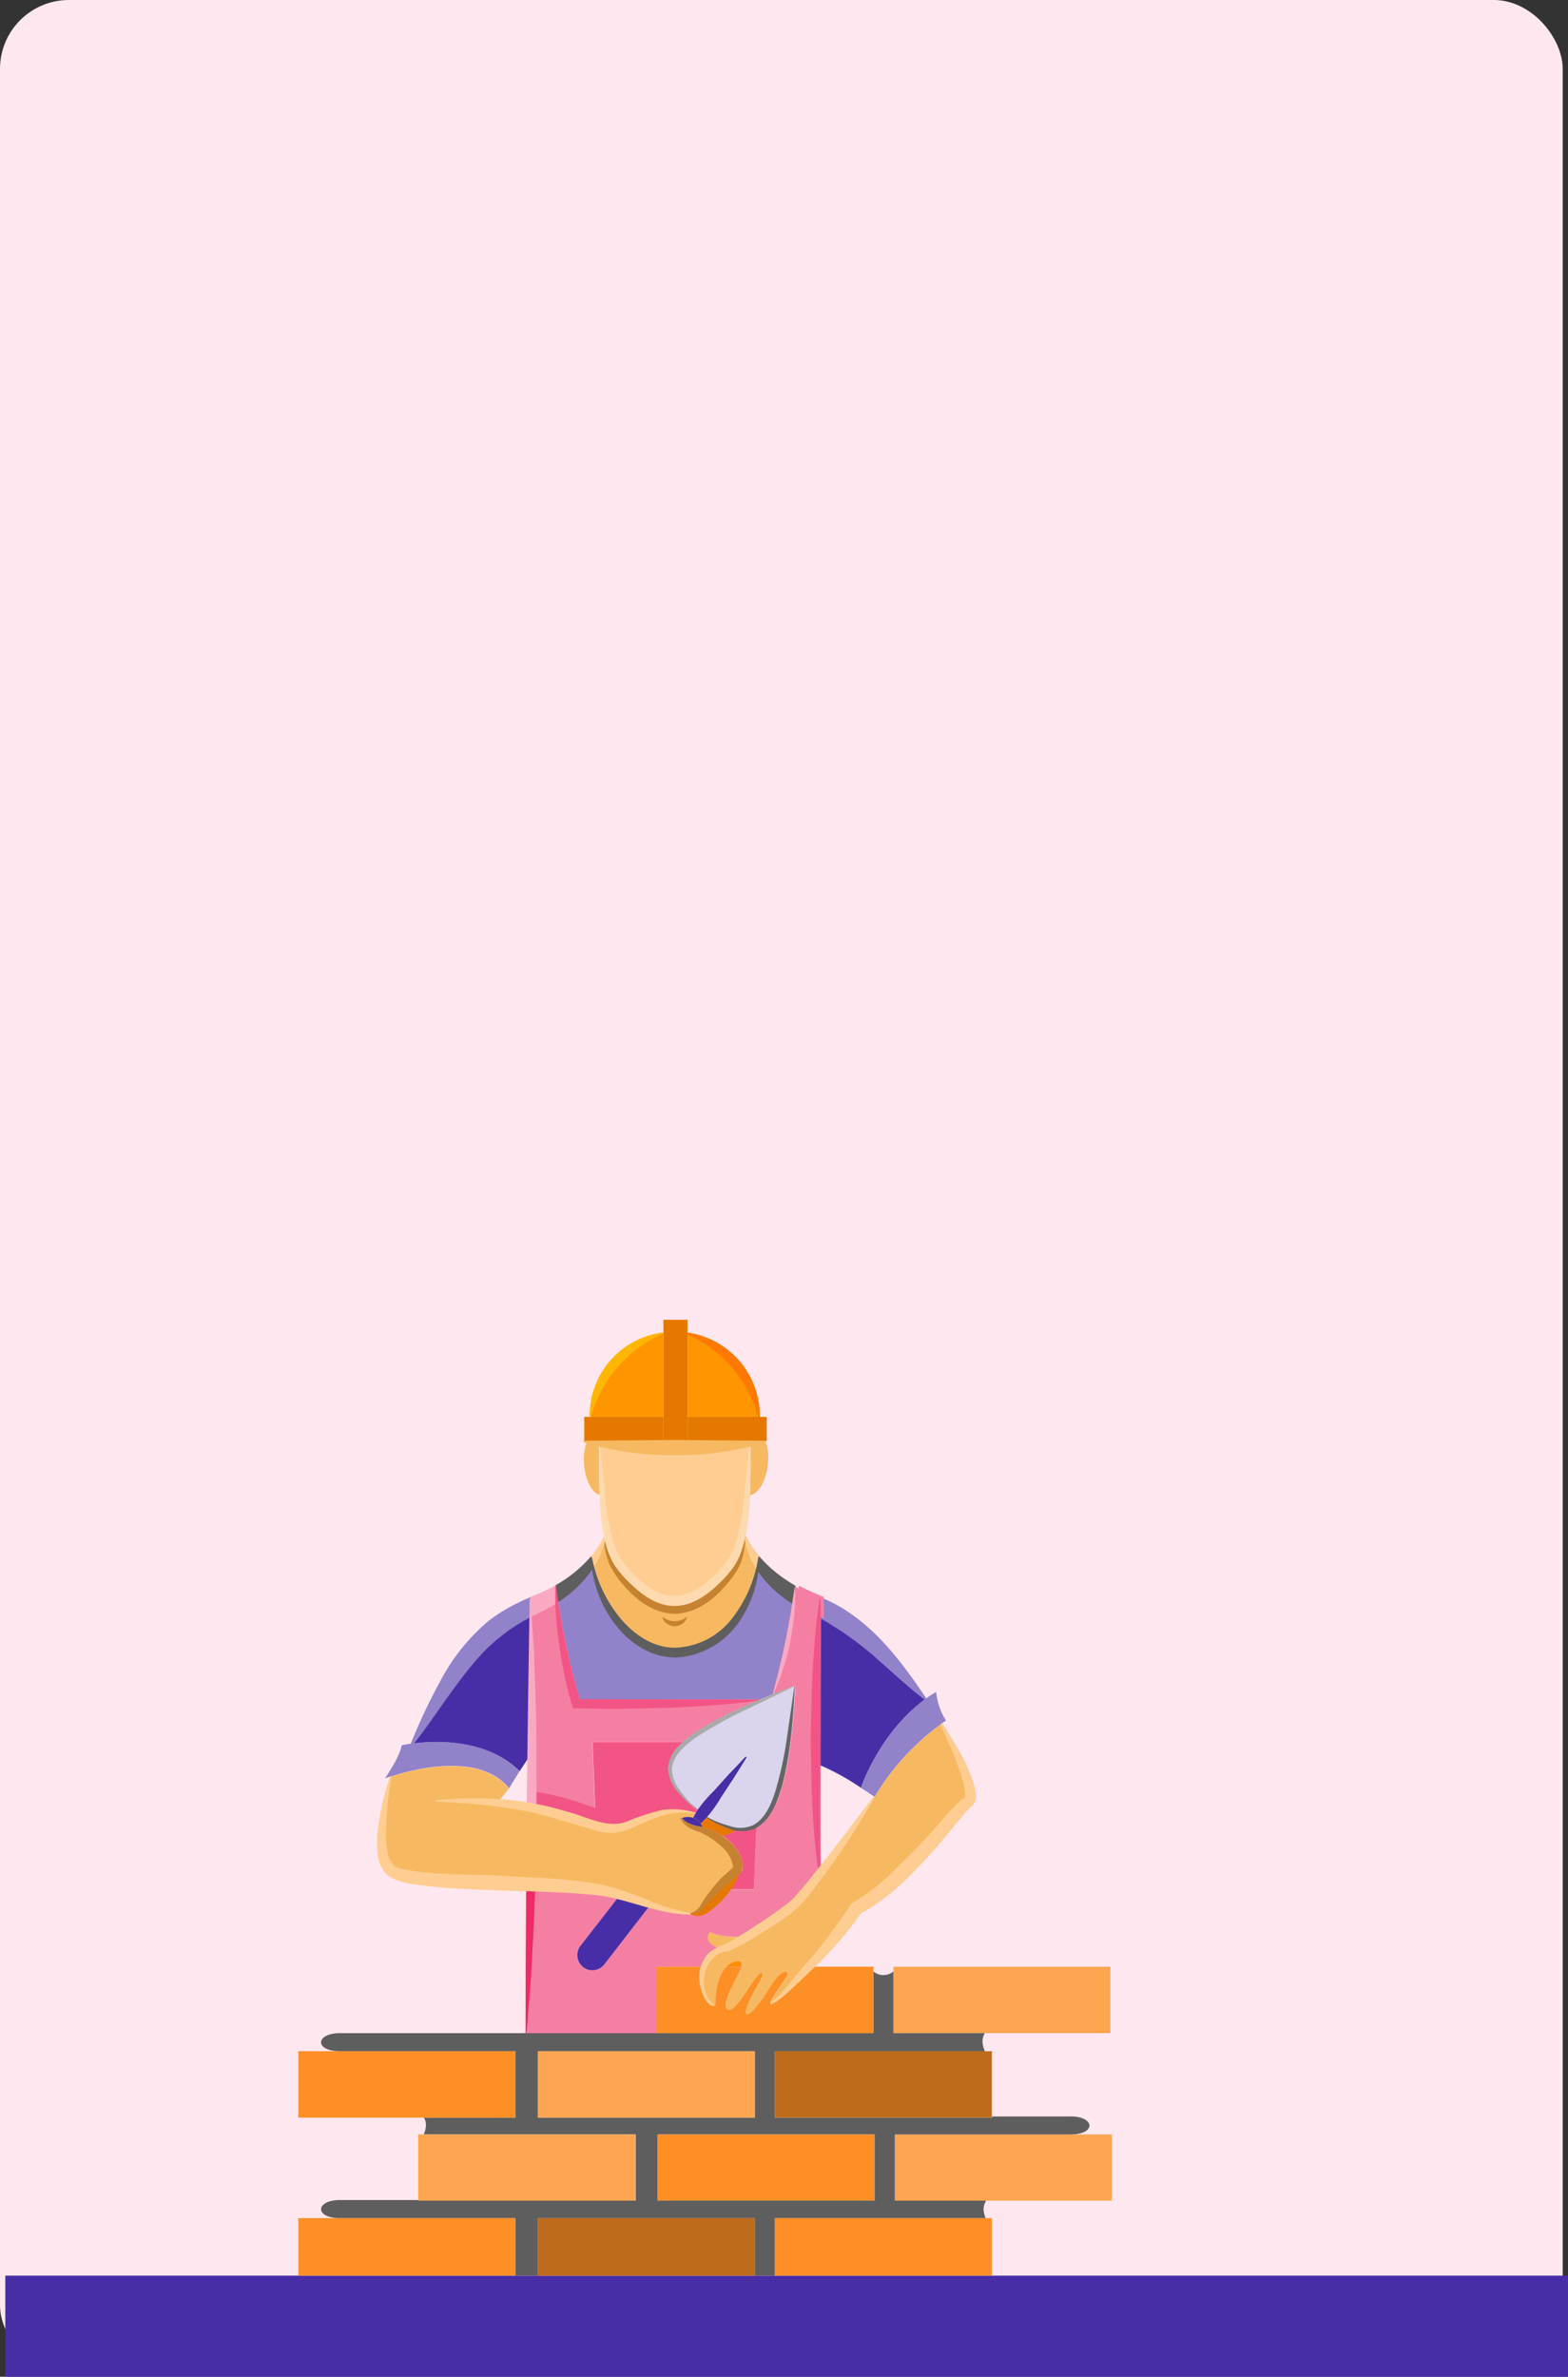 <svg xmlns="http://www.w3.org/2000/svg" xmlns:xlink="http://www.w3.org/1999/xlink" width="296" height="448.45" viewBox="0 0 296 448.45">
  <rect x="0" y="0" width="296" height="448.45" fill="#333333" stroke="none"/>
  <defs>
    <clipPath id="clip-path">
      <rect id="Rectángulo_6901" data-name="Rectángulo 6901" width="295" height="191.37" transform="translate(0 381.03)" fill="none"/>
    </clipPath>
  </defs>
  <g id="Grupo_56920" data-name="Grupo 56920" transform="translate(-1019 -7719.777)">
    <rect id="Rectángulo_6905" data-name="Rectángulo 6905" width="295" height="448" rx="13" transform="translate(1019 7719.777)" fill="#fee7ee"/>
    <g id="CF1_tarejta_12" data-name="CF1_tarejta 12" transform="translate(1020 7576.747)">
      <rect id="Rectángulo_6893" data-name="Rectángulo 6893" width="295" height="19.08" transform="translate(0 572.4)" fill="#472ea6"/>
      <g id="Grupo_56859" data-name="Grupo 56859" clip-path="url(#clip-path)">
        <g id="Grupo_56858" data-name="Grupo 56858">
          <g id="Grupo_56857" data-name="Grupo 56857">
            <path id="Trazado_117274" data-name="Trazado 117274" d="M142.37,436.83c-1.77,10.67-8.44,17.22-15.86,17.22s-14.08-8.25-15.7-17.22a15.84,15.84,0,0,0,2.53-3.82,14.27,14.27,0,0,0,2.8,6.39c3.83,4.39,7.08,6.4,10.37,6.4s6.55-2,10.38-6.4a14.23,14.23,0,0,0,2.8-6.43h.19a16.169,16.169,0,0,0,2.53,3.78Z" fill="#f6b961"/>
            <path id="Trazado_117275" data-name="Trazado 117275" d="M154,444.63s-.08,16.61-.12,31.49c0,9.35,0,18,.12,21.42-1.1,1.48-2.28,3-3.52,4.43-1.86,2.12-5.26,4.13-8.94,6.36-6.89.61-8.44-.76-8.44-.76s-2.27,2.31,3.33,3.49c-1.85.68-2.95.87-3.89,3.06h-9.58v12.53H98.43c0-2.91,0-14,.19-27.1h0c6.89.23,13.32.53,16.69,1.44l.34.11-7.08,9.09a2.88,2.88,0,0,0,.5,4,2.74,2.74,0,0,0,1.74.61,2.87,2.87,0,0,0,2.27-1.1l8.51-11c5.19,1.4,8.79,2.16,10.34.27a33.185,33.185,0,0,1,3.21-3.41h6.17l.5-11.7h0c3.74-1.89,6.47-9,7.34-26.76-1.44.57-2.84,1.1-4.13,1.63a130.87,130.87,0,0,0,4.13-20.32,27.717,27.717,0,0,0,3.82,1.85A9.15,9.15,0,0,1,154,444.63Z" fill="#f57fa3"/>
            <path id="Trazado_117276" data-name="Trazado 117276" d="M173.83,463.51c-8.82,6.36-12.3,16.85-12.3,16.85a45.809,45.809,0,0,0-7.65-4.24h0c0-14.88.12-31.49.12-31.49C161.56,447.92,167.05,453.41,173.83,463.51Z" fill="#472ea6"/>
            <path id="Trazado_117277" data-name="Trazado 117277" d="M128.79,414.91h11.92c0,3.67,0,7.12-.15,10.26a46.619,46.619,0,0,1-.87,7.8,14.23,14.23,0,0,1-2.8,6.43c-3.83,4.39-7.08,6.4-10.38,6.4s-6.54-2-10.37-6.4a14.27,14.27,0,0,1-2.8-6.39,46.211,46.211,0,0,1-.87-7.84c-.15-3.14-.15-6.59-.15-10.26h16.47Z" fill="#ffcd91"/>
            <path id="Trazado_117278" data-name="Trazado 117278" d="M138,488.23a5.16,5.16,0,0,1-2.65,1.21,13.32,13.32,0,0,0-3.71-1.7h-.07a2.189,2.189,0,0,0-.34-.64c.45-.42.87-.84,1.28-1.29A18.62,18.62,0,0,0,138,488.23Z" fill="#e77800"/>
            <path id="Trazado_117279" data-name="Trazado 117279" d="M131.25,487.1a2.19,2.19,0,0,1,.34.64c-.46,0-2.8-.3-3.87-1.67a2.73,2.73,0,0,1,2.12-.07,2.291,2.291,0,0,1,.8.42A2,2,0,0,1,131.25,487.1Z" fill="#472ea6"/>
            <path id="Trazado_117280" data-name="Trazado 117280" d="M208.88,640.05v12.49H167.92V640.05h40.96Z" fill="#fd8f25"/>
            <path id="Trazado_117281" data-name="Trazado 117281" d="M208.88,608.56v12.53H167.92V608.56h40.96Z" fill="#fd8f25"/>
            <path id="Trazado_117282" data-name="Trazado 117282" d="M208.88,577.45v12.53H167.92V577.45h40.96Z" fill="#fd8f25"/>
            <path id="Trazado_117283" data-name="Trazado 117283" d="M208.88,545.76v12.5H167.92v-12.5h40.96Z" fill="#fda551"/>
            <path id="Trazado_117284" data-name="Trazado 117284" d="M208.61,514.12v12.53H167.66V514.12Z" fill="#fda551"/>
            <path id="Trazado_117285" data-name="Trazado 117285" d="M201.08,542.36c4.66,0,4.88,3.4,0,3.4H167.92v12.5h17.15v.22s-.87,1,0,3.07H145.29V574h55.79c4.66,0,4.88,3.41,0,3.41H167.92V590h17.34s-.87,1,0,3.17v.12h-40v12.49h41v-.61H201.1c4.66,0,4.88,3.41,0,3.41H167.92v12.53h17.57s-.91,1,0,3.14v.11h-40.2v12.53h41v-.26h14.84c4.66,0,4.88,3.44,0,3.44H167.92V651c-1.77-1.85-3.82,0-3.82,0V640.05H123.15V651a3.73,3.73,0,0,0-4.24,0V640.05h-40c.91-2.16,0-3.18,0-3.18H96.27V624.34H63.19c-4.88,0-4.66-3.4,0-3.4H78v.15h41V608.56H79a2.88,2.88,0,0,0-.11-2.8H96.27V593.27H63.19c-4.88,0-4.66-3.45,0-3.45H78V590h41V577.45H79.28c.9-2.12,0-3.15,0-3.15V574h17V561.55H63.19c-4.88,0-4.66-3.41,0-3.41H78v.12h41v-12.5H79c.91-2.15,0-3.17,0-3.17H96.27V530.06H63.19c-4.88,0-4.66-3.41,0-3.41H163.87V515a2.93,2.93,0,0,0,3.79,0v11.66h17.22v.11s-.91,1.06,0,3.18v.12H145.29V542.6h41v-.23h14.84Zm-37,78.73V608.56H123.15v12.53Zm0-31.11V577.45H123.15V590Zm0-31.72v-12.5H123.15v12.5Zm-22.6,78.61V624.34H100.55v12.53Zm0-31.11V593.27H100.55v12.49Zm0-31.72V561.55H100.55V574Zm0-31.45V530.06H100.55v12.53Z" fill="#5e5e5e"/>
            <path id="Trazado_117286" data-name="Trazado 117286" d="M186.24,636.61v.26H145.29V624.35h40.95Z" fill="#fd8f25"/>
            <path id="Trazado_117287" data-name="Trazado 117287" d="M186.24,605.15v.61H145.29V593.27h40.95Z" fill="#fd8f25"/>
            <path id="Trazado_117288" data-name="Trazado 117288" d="M185.03,561.55h1.21v12.49H145.29V561.55Z" fill="#fd8f25"/>
            <path id="Trazado_117289" data-name="Trazado 117289" d="M186.24,542.36v.23H145.29V530.06h40.95Z" fill="#be6b1c"/>
            <path id="Trazado_117290" data-name="Trazado 117290" d="M136.13,514.12c-2.27,2.16-2.08,7.19-2.08,7.19-1.4.84-3-3.86-1.55-7.19.94-2.19,2-2.38,3.89-3.06a17.892,17.892,0,0,0,3.49-1.71l1.62-1c3.68-2.23,7.08-4.24,8.94-6.36,1.24-1.44,2.42-3,3.52-4.43a141.271,141.271,0,0,0,10.14-15.48,45.63,45.63,0,0,1,12.76-13.89c.94,1.55,2,3.18,3,4.92,2.12,3.56,4.42,9.24,2.72,10.37s-11.66,15.52-21,20.33a71.211,71.211,0,0,1-8.82,10.33c-5.3,5.07-6.85,6.47-8.06,6.93s2.72-4.7,3-5.38-1.06-1.55-3.52,2.65S139,524.76,140,521.8s3.41-6,2.95-6.47c-.95-1-5.33,8.67-6.74,6.66-1.06-1.43,2.24-5.86,2.73-7.87.19-.72,0-1.13-.83-1a3.39,3.39,0,0,0-1.98,1Z" fill="#f6b961"/>
            <path id="Trazado_117291" data-name="Trazado 117291" d="M177.58,467.68a6.94,6.94,0,0,0-.72.49,45.63,45.63,0,0,0-12.76,13.89l-2.57-1.7s3.48-10.49,12.3-16.85a19.2,19.2,0,0,1,1.89-1.24,12.46,12.46,0,0,0,1.86,5.41Z" fill="#9182ca"/>
            <path id="Trazado_117292" data-name="Trazado 117292" d="M164.1,650.99v1.55H123.14V640.05H164.1Z" fill="#fd8f25"/>
            <rect id="Rectángulo_6894" data-name="Rectángulo 6894" width="40.96" height="12.53" transform="translate(123.15 608.56)" fill="#fd8f25"/>
            <rect id="Rectángulo_6895" data-name="Rectángulo 6895" width="40.96" height="12.53" transform="translate(123.15 577.45)" fill="#fd8f25"/>
            <rect id="Rectángulo_6896" data-name="Rectángulo 6896" width="40.96" height="12.49" transform="translate(123.15 545.76)" fill="#fd8f25"/>
            <path id="Trazado_117293" data-name="Trazado 117293" d="M163.87,515v11.66H122.92V514.12h9.58c-1.41,3.33.15,8,1.55,7.19,0,0-.19-5,2.08-7.19h2.8c-.49,2-3.79,6.44-2.73,7.87,1.41,2,5.79-7.64,6.74-6.66.46.46-2,3.56-2.95,6.47s1.7.69,4.16-3.48,3.79-3.37,3.52-2.65-4.27,5.87-3,5.38,2.76-1.86,8.06-6.93h11.16Z" fill="#fd8f25"/>
            <path id="Trazado_117294" data-name="Trazado 117294" d="M149.15,442.36A130.869,130.869,0,0,1,145,462.68q-1.31.51-2.49,1H108.46A136.622,136.622,0,0,1,104,442.36a25.049,25.049,0,0,0,6.78-5.53c1.62,9,8.29,17.22,15.7,17.22s14.09-6.55,15.86-17.22h0a24.12,24.12,0,0,0,6.81,5.53Z" fill="#9182ca"/>
            <path id="Trazado_117295" data-name="Trazado 117295" d="M145,462.68c1.29-.53,2.69-1.06,4.13-1.63-.87,17.76-3.6,24.87-7.34,26.76a5.59,5.59,0,0,1-3.79.42,18.62,18.62,0,0,1-5.49-2.42,24.882,24.882,0,0,0,2.58-3.63l2.46-3.75c.79-1.29,1.62-2.54,2.38-3.82l-.19-.16c-1,1.1-2,2.2-3.06,3.26l-3,3.33a24.728,24.728,0,0,0-2.92,3.41c-5.71-4.62-7.34-8.44-2.68-12.72,2.65-2.42,7.34-5,14.46-8Q143.71,463.19,145,462.68Z" fill="#dad5ed"/>
            <path id="Trazado_117296" data-name="Trazado 117296" d="M143.74,410.37v4.54H128.79v-4.54h14.95Z" fill="#e57900"/>
            <path id="Trazado_117297" data-name="Trazado 117297" d="M143.4,414.91c1.55,2.84.15,9.73-2.84,10.26.15-3.14.15-6.59.15-10.26Z" fill="#f6b961"/>
            <path id="Trazado_117298" data-name="Trazado 117298" d="M98.84,474.57c.23-16.28.38-29.94.38-29.94.31-.15.65-.27,1-.42a28.293,28.293,0,0,0,3.82-1.85,136.62,136.62,0,0,0,4.43,21.34h34.07c-7.12,3-11.81,5.61-14.46,8H110.81l.6,14.87c-1.89-.6-4.54-1.59-9.2-2.72-1.13-.3-2.3-.53-3.44-.72C98.81,480.24,98.84,477.37,98.84,474.57Z" fill="#f57fa3"/>
            <path id="Trazado_117299" data-name="Trazado 117299" d="M142.45,410.26v.11H128.79v-15.9A16,16,0,0,1,142.45,410.26Z" fill="#ff9500"/>
            <path id="Trazado_117300" data-name="Trazado 117300" d="M141.81,487.81h0l-.5,11.7h-6.17a30.841,30.841,0,0,1,3.49-3c1.21-.91.56-4.58-3.26-7.12a5.16,5.16,0,0,0,2.65-1.21,5.59,5.59,0,0,0,3.79-.37Z" fill="#f25585"/>
            <rect id="Rectángulo_6897" data-name="Rectángulo 6897" width="40.95" height="12.53" transform="translate(100.55 624.34)" fill="#fd8f25"/>
            <rect id="Rectángulo_6898" data-name="Rectángulo 6898" width="40.95" height="12.49" transform="translate(100.55 593.27)" fill="#fd8f25"/>
            <rect id="Rectángulo_6899" data-name="Rectángulo 6899" width="40.95" height="12.49" transform="translate(100.55 561.55)" fill="#be6b1c"/>
            <rect id="Rectángulo_6900" data-name="Rectángulo 6900" width="40.95" height="12.53" transform="translate(100.55 530.06)" fill="#fda551"/>
            <path id="Trazado_117301" data-name="Trazado 117301" d="M141.5,508.33l-1.62,1a17.89,17.89,0,0,1-3.49,1.71c-5.6-1.18-3.33-3.49-3.33-3.49S134.61,508.94,141.5,508.33Z" fill="#f6b961"/>
            <path id="Trazado_117302" data-name="Trazado 117302" d="M139.76,474.45l.19.16c-.76,1.28-1.59,2.53-2.38,3.82l-2.46,3.75a24.881,24.881,0,0,1-2.58,3.63c-.41.45-.83.87-1.28,1.29a2,2,0,0,0-.61-.68,2.291,2.291,0,0,0-.8-.42,8.687,8.687,0,0,1,.54-.95,3,3,0,0,1,.37-.6,24.733,24.733,0,0,1,2.92-3.41l3-3.33C137.72,476.65,138.74,475.55,139.76,474.45Z" fill="#472ea6"/>
            <path id="Trazado_117303" data-name="Trazado 117303" d="M138.1,513.1c.87-.11,1,.3.83,1h-2.8A3.39,3.39,0,0,1,138.1,513.1Z" fill="#fc8c00"/>
            <path id="Trazado_117304" data-name="Trazado 117304" d="M127.72,486.07c1.07,1.37,3.41,1.63,3.87,1.67h.07a13.319,13.319,0,0,1,3.71,1.7c3.82,2.54,4.47,6.21,3.26,7.12a30.841,30.841,0,0,0-3.49,3,33.185,33.185,0,0,0-3.21,3.41c-1.55,1.89-5.15,1.13-10.34-.27-1.78-.49-3.78-1.06-5.94-1.63l-.34-.11c-3.37-.91-9.8-1.21-16.69-1.44-10.68-.34-22.41-.53-25.7-2.54-5.41-3.25,0-18.77,0-18.77,4-1.32,16.54-4.62,22.14,2.27l-1.63,2.08c1.71.12,3.52.31,5.34.61,1.14.19,2.31.42,3.44.72,4.66,1.13,7.31,2.12,9.2,2.72a8.26,8.26,0,0,0,6,.16c4.54-1.44,6.81-3.18,11.92-1.94l1,.23a8.692,8.692,0,0,0-.54.95,2.73,2.73,0,0,0-2.07.06Z" fill="#f6b961"/>
            <path id="Trazado_117305" data-name="Trazado 117305" d="M130.75,484.45a3,3,0,0,0-.37.6l-1-.23c-5.11-1.24-7.38.5-11.92,1.94a8.26,8.26,0,0,1-6-.16l-.6-14.87h17.26C123.41,476,125,479.83,130.75,484.45Z" fill="#f25585"/>
            <path id="Trazado_117306" data-name="Trazado 117306" d="M128.79,410.37v4.54h-4.55V392.05h4.55v18.32Z" fill="#e57900"/>
            <path id="Trazado_117307" data-name="Trazado 117307" d="M124.24,410.37v4.54H109.29v-4.54h14.95Z" fill="#e57900"/>
            <path id="Trazado_117308" data-name="Trazado 117308" d="M124.24,394.47v15.9H110.58v-.11a16,16,0,0,1,13.66-15.79Z" fill="#ff9500"/>
            <path id="Trazado_117309" data-name="Trazado 117309" d="M121.59,502.69l-8.51,11a2.87,2.87,0,0,1-2.27,1.1,2.74,2.74,0,0,1-1.74-.61,2.88,2.88,0,0,1-.5-4l7.08-9.09C117.81,501.63,119.81,502.2,121.59,502.69Z" fill="#472ea6"/>
            <path id="Trazado_117310" data-name="Trazado 117310" d="M118.91,650.99v1.55H77.95V640.05h40.96Z" fill="#fd8f25"/>
            <path id="Trazado_117311" data-name="Trazado 117311" d="M79.01,608.56h39.9v12.53H77.95V608.56Z" fill="#fd8f25"/>
            <path id="Trazado_117312" data-name="Trazado 117312" d="M118.91,577.45v12.53H77.95V577.45h40.96Z" fill="#fd8f25"/>
            <path id="Trazado_117313" data-name="Trazado 117313" d="M118.91,545.76v12.5H77.95v-12.5h40.96Z" fill="#fda551"/>
            <path id="Trazado_117314" data-name="Trazado 117314" d="M112.47,425.17h0c-3-.53-4.12-7.42-2.53-10.26h2.42C112.32,418.58,112.32,422,112.47,425.17Z" fill="#f6b961"/>
            <path id="Trazado_117315" data-name="Trazado 117315" d="M99.22,444.63s-.15,13.66-.38,29.94l-1.74,2.65c-6.28-6.17-16-5.76-20.21-5.19C84.12,454.85,89.69,448.71,99.22,444.63Z" fill="#472ea6"/>
            <path id="Trazado_117316" data-name="Trazado 117316" d="M76.89,472c4.24-.57,13.93-1,20.21,5.19l-2,3.25c-5.6-6.89-18.13-3.59-22.14-2.27a11.429,11.429,0,0,0-1.29.42c3.14-4.66,3.14-6.25,3.14-6.25a19.825,19.825,0,0,1,2.08-.34Z" fill="#9182ca"/>
            <path id="Trazado_117317" data-name="Trazado 117317" d="M96.27,624.35v12.52H55.32V624.35H96.27Z" fill="#fd8f25"/>
            <path id="Trazado_117318" data-name="Trazado 117318" d="M96.27,593.27v12.49H55.32V593.27H96.27Z" fill="#fd8f25"/>
            <path id="Trazado_117319" data-name="Trazado 117319" d="M96.27,561.55v12.49H55.32V561.55H96.27Z" fill="#fd8f25"/>
            <path id="Trazado_117320" data-name="Trazado 117320" d="M96.27,530.06v12.53H55.32V530.06H96.27Z" fill="#fd8f25"/>
          </g>
          <path id="Trazado_117321" data-name="Trazado 117321" d="M98.64,480.9a51.623,51.623,0,0,1,8,1.67c2,.63,4.15,1.39,5.94,2a6.179,6.179,0,0,0,2.22.48,13.339,13.339,0,0,0,2.61-.42,35.918,35.918,0,0,1,6.35-1.29,12.68,12.68,0,0,1,6.46,1.63l-.06.28a13.77,13.77,0,0,0-6.14-.43,44.91,44.91,0,0,0-5.92,1.93,9,9,0,0,1-6.26.39c-2-.61-4-1.3-6-1.86a65.066,65.066,0,0,0-7.13-1.76Z" fill="#f25585"/>
          <path id="Trazado_117322" data-name="Trazado 117322" d="M128.66,394.46a15.79,15.79,0,0,1,13.75,16h-.19a35.419,35.419,0,0,0-2.13-5.15,23.911,23.911,0,0,0-6.69-7.78,18.724,18.724,0,0,0-2.26-1.48c-.73-.51-1.63-.89-2.52-1.4Z" fill="#ff7900"/>
          <path id="Trazado_117323" data-name="Trazado 117323" d="M110.32,410.46a15.79,15.79,0,0,1,13.75-16v.19a32.906,32.906,0,0,0-4.77,2.87,24.08,24.08,0,0,0-6.69,7.79,34.508,34.508,0,0,0-2.13,5.15Z" fill="#ffb600"/>
          <path id="Trazado_117324" data-name="Trazado 117324" d="M139.72,432.7a15.83,15.83,0,0,1-.82,5.08,11,11,0,0,1-1.31,2.39,23.12,23.12,0,0,1-1.58,2c-2.19,2.54-5.27,5.09-9.39,5.36-4.15,0-7.38-2.53-9.6-5.05a19.061,19.061,0,0,1-3-4.33,14.58,14.58,0,0,1-1-5.06h.19a17.1,17.1,0,0,0,1.65,4.62,17.489,17.489,0,0,0,3.13,3.76c2.32,2.24,5.21,4.33,8.52,4.21s6.11-2.23,8.4-4.51a15.11,15.11,0,0,0,3-3.83,19,19,0,0,0,1.54-4.67Z" fill="#c68230"/>
          <path id="Trazado_117325" data-name="Trazado 117325" d="M110.6,436.65A18,18,0,0,0,113,433l.36.15a15.56,15.56,0,0,1-2.28,5.6Z" fill="#ffcd91"/>
          <path id="Trazado_117326" data-name="Trazado 117326" d="M111.08,438.77a22.761,22.761,0,0,1-6.31,6.29l-.5.34-.38-3.27a25,25,0,0,0,6.71-5.48Z" fill="#5e5e5e"/>
          <path id="Trazado_117327" data-name="Trazado 117327" d="M104.27,445.4a21.76,21.76,0,0,1-2.78,1.57c-.91.44-1.69.84-2.46,1.28l.06-3.88a39.515,39.515,0,0,0,4.24-1.92l.56-.32Z" fill="#f9aac2"/>
          <path id="Trazado_117328" data-name="Trazado 117328" d="M99,448.25c-.15.08-.3.16-.44.25a29.351,29.351,0,0,0-5.15,3.42c-3.21,2.48-5.84,5.82-8.5,9.39s-5.15,7.48-8.16,11.22l-.35-.14a112.4,112.4,0,0,1,5.93-12.56A37.759,37.759,0,0,1,91.07,449a30.7,30.7,0,0,1,6-3.68c.68-.33,1.38-.63,2.07-.92Z" fill="#9182ca"/>
          <path id="Trazado_117329" data-name="Trazado 117329" d="M153.83,444.37a30.993,30.993,0,0,1,4.23,2.13c6.75,4.14,11.51,10.59,15.78,17l-.31.21c-3.27-2.46-6.06-5.15-8.87-7.59a58.54,58.54,0,0,0-8.57-6.4c-.75-.49-1.47-.91-2.23-1.31Z" fill="#9182ca"/>
          <path id="Trazado_117330" data-name="Trazado 117330" d="M154.54,448.42c-.75-.4-1.54-.78-2.43-1.19a30.281,30.281,0,0,1-2.8-1.55l.55-3.45c1.48.82,3.07,1.46,4.65,2.14Z" fill="#f57fa3"/>
          <path id="Trazado_117331" data-name="Trazado 117331" d="M148.63,445.68a18.326,18.326,0,0,1-2.6-1.89,20.849,20.849,0,0,1-4.24-4.7l.47-2.49a24.53,24.53,0,0,0,5.41,4.7,15.7,15.7,0,0,0,1.51.93Z" fill="#5e5e5e"/>
          <path id="Trazado_117332" data-name="Trazado 117332" d="M141.79,439.09a14.32,14.32,0,0,1-2.25-5.92l.35-.15a17.79,17.79,0,0,0,2.37,3.58Z" fill="#ffcd91"/>
          <path id="Trazado_117333" data-name="Trazado 117333" d="M124.12,448.11a3.48,3.48,0,0,0,4.48,0l.06.07a2.14,2.14,0,0,1-.84,1.22,2.91,2.91,0,0,1-1.46.48,3,3,0,0,1-1.46-.47,2.15,2.15,0,0,1-.84-1.23Z" fill="#c68230"/>
          <path id="Trazado_117334" data-name="Trazado 117334" d="M110.75,436.89a25.47,25.47,0,0,0,5.21,11.3c2.6,3.19,6.38,5.83,10.59,5.73a14.15,14.15,0,0,0,10.71-5.6,24.68,24.68,0,0,0,4.88-11.43h.18a21.6,21.6,0,0,1-3.92,12.33,15.43,15.43,0,0,1-11.79,6.56c-5.07,0-9.23-3.13-11.8-6.69a22.15,22.15,0,0,1-4.24-12.19Z" fill="#5e5e5e"/>
          <path id="Trazado_117335" data-name="Trazado 117335" d="M142.36,463.88c-5.67.79-11.35,1.12-17,1.38l-8.52.18c-2.83.12-5.67-.05-8.51-.08h-1.19l-.31-1.1a74.821,74.821,0,0,1-2.25-10.8,65.121,65.121,0,0,1-.77-11H104a135.68,135.68,0,0,0,4.49,21.29l-.16-.12,34.05.07Z" fill="#f25585"/>
          <path id="Trazado_117336" data-name="Trazado 117336" d="M149.06,442.47a33.819,33.819,0,0,1-.12,5.23c-.15,1.73-.49,3.44-.77,5.15a32.267,32.267,0,0,1-1.33,5,34.391,34.391,0,0,1-1.91,4.87h-.09A151.063,151.063,0,0,0,149,442.45Z" fill="#f9aac2"/>
          <path id="Trazado_117337" data-name="Trazado 117337" d="M129.34,504a3.37,3.37,0,0,0,2.51-1.3c.63-.77,1.3-1.53,2-2.25a43.619,43.619,0,0,1,4.55-3.93l.11.15a12.14,12.14,0,0,1-1.47,2.83c-.54.85-1.27,1.49-1.84,2.28-.79.61-1.37,1.26-2.24,1.88a5.191,5.191,0,0,1-1.78.87,3.06,3.06,0,0,1-1.81-.34Z" fill="#e57900"/>
          <path id="Trazado_117338" data-name="Trazado 117338" d="M129.34,504a3.29,3.29,0,0,0,2.09-1.79,22,22,0,0,1,1.84-2.61,20.131,20.131,0,0,1,2.11-2.4l1.19-1.1.63-.54.16-.13.08-.07h.05l-.19.16h0a1.829,1.829,0,0,0,.22-.25.31.31,0,0,0-.18.2.14.14,0,0,1,0-.09,2.6,2.6,0,0,0,0-.35,7.13,7.13,0,0,0-.27-1,6.35,6.35,0,0,0-1.32-2.08,15.561,15.561,0,0,0-4.54-3.18h.22a6.85,6.85,0,0,1-2.33-.9,3.77,3.77,0,0,1-1.67-1.77l.16-.11a5.5,5.5,0,0,0,3.91,1.68h0a13.069,13.069,0,0,1,5.42,3,8.21,8.21,0,0,1,1.83,2.56,3.5,3.5,0,0,1,.08,3.17c-1.62,1.36-3.19,2.64-4.64,4.12-.73.72-1.44,1.47-2.11,2.25a3.68,3.68,0,0,1-2.74,1.4Z" fill="#c68230"/>
          <path id="Trazado_117339" data-name="Trazado 117339" d="M100,499.67q-.09,3.29-.24,6.58l-.54,10.24-.82,10.25h-.19q0-13.57.11-27.13Z" fill="#ef2a66"/>
          <path id="Trazado_117340" data-name="Trazado 117340" d="M98.44,483.24q.23-19.26.54-38.52h.18L99.82,455l.33,10.26c.17,6.12.1,12.23.13,18.34Z" fill="#f9aac2"/>
          <path id="Trazado_117341" data-name="Trazado 117341" d="M153.91,444.72v26.46c0,8.81-.11,17.63,0,26.45h-.19a123.222,123.222,0,0,1-1.33-13.23c-.27-4.41-.24-8.82-.37-13.23.14-4.41.14-8.82.41-13.22s.6-8.82,1.29-13.23Z" fill="#f25585"/>
          <path id="Trazado_117342" data-name="Trazado 117342" d="M149,461.18l-8.84,4.28a79.28,79.28,0,0,0-8.53,4.61c-2.62,1.65-5.5,3.76-5.78,6.62a6.43,6.43,0,0,0,1.52,4.15,23.464,23.464,0,0,0,3.22,3.64l-.06.07a24.29,24.29,0,0,1-3.55-3.4,7.06,7.06,0,0,1-1.87-4.48,6.63,6.63,0,0,1,2.15-4.35,21,21,0,0,1,3.86-3c5.61-3.44,11.75-5.83,17.85-8.19Z" fill="#aaa"/>
          <path id="Trazado_117343" data-name="Trazado 117343" d="M132.41,485.87a22.67,22.67,0,0,0,4.43,1.72,5.92,5.92,0,0,0,4.3-.16c2.52-1.34,3.71-4.53,4.53-7.47a70,70,0,0,0,1.92-9.3l1.38-9.53h.09c-.35,6.4-.8,12.85-2.48,19.08-.93,3-2.1,6.4-5.14,7.88a6.49,6.49,0,0,1-4.75,0,22.52,22.52,0,0,1-4.33-2.11Z" fill="#666566"/>
          <path id="Trazado_117344" data-name="Trazado 117344" d="M140.66,415c0,6.28.22,12.63-1.15,18.83a15.819,15.819,0,0,1-1.73,4.42,20.78,20.78,0,0,1-3.08,3.6c-2.24,2.15-5,4.19-8.34,4.2s-6.1-2.05-8.34-4.2a20.421,20.421,0,0,1-3.08-3.6,15.82,15.82,0,0,1-1.73-4.42c-1.37-6.2-1.1-12.55-1.15-18.83h.19c.26,3.15.52,6.3.89,9.41a48.52,48.52,0,0,0,1.49,9.07,17.83,17.83,0,0,0,1.67,3.87,19.641,19.641,0,0,0,2.92,3.26c2.15,2,4.65,3.63,7.14,3.55s5-1.53,7.14-3.55a19.769,19.769,0,0,0,2.89-3.22,17.289,17.289,0,0,0,1.69-3.91,47.707,47.707,0,0,0,1.49-9.07c.38-3.11.64-6.26.9-9.41Z" fill="#ffdaae"/>
          <path id="Trazado_117345" data-name="Trazado 117345" d="M143.59,415.16a55.661,55.661,0,0,1-17.23,2.41,56.66,56.66,0,0,1-17.23-2.41v-.29l17.23-.14,17.23.14Z" fill="#f6b961"/>
          <path id="Trazado_117346" data-name="Trazado 117346" d="M72.9,478.33a63.229,63.229,0,0,0-1,9.48,19.87,19.87,0,0,0,.22,4.47,4.29,4.29,0,0,0,1.5,2.93s.24.14.17.08l.54.23.8.17c.65.15,1.38.29,2.12.4,1.49.21,3,.34,4.61.43,3.13.19,6.32.25,9.52.3,6.39.46,12.83.47,19.36,1.5a34.681,34.681,0,0,1,5,1.16l4.57,1.62a39.831,39.831,0,0,0,9.06,2.9v.28c-6.57,0-12.47-3.36-18.86-3.77-6.39-.59-12.82-.62-19.25-.85-3.21-.13-6.42-.28-9.63-.56-1.6-.14-3.21-.32-4.8-.59a11.07,11.07,0,0,1-4.62-1.58,6.54,6.54,0,0,1-1.95-4.45,21.24,21.24,0,0,1,.14-4.85,50.611,50.611,0,0,1,2.23-9.4Z" fill="#ffcd91"/>
          <path id="Trazado_117347" data-name="Trazado 117347" d="M81.14,482.75a65.669,65.669,0,0,1,12.54-.23A57.37,57.37,0,0,1,106,484.84c4,1,8,3.58,12,1.6a44.734,44.734,0,0,1,6-1.9,14.32,14.32,0,0,1,6.24.5v.18a14.7,14.7,0,0,0-6,.31,48.7,48.7,0,0,0-5.71,2.3,11.08,11.08,0,0,1-3.32,1,9.82,9.82,0,0,1-3.65-.38c-2.13-.6-4-1.23-6-1.75a65.092,65.092,0,0,0-12-2.7c-4.06-.57-8.19-.86-12.4-1.05Z" fill="#ffcd91"/>
          <path id="Trazado_117348" data-name="Trazado 117348" d="M144.43,521a28.31,28.31,0,0,0,4.11-4.34c1.26-1.58,2.61-3.12,3.93-4.61a55.671,55.671,0,0,0,3.63-4.67c1.14-1.6,2.36-3.2,3.37-4.78l.28-.43.57-.32a40.441,40.441,0,0,0,8.41-6.86c2.74-2.55,5.31-5.35,7.85-8.23a42.651,42.651,0,0,1,4.16-4.38c.72.42.5-1.76,0-3.43a49.2,49.2,0,0,0-1.85-5.26c-.8-1.77-1.62-3.54-2.34-5.36l.24-.16c2,3.29,4.26,6.5,5.58,10.2a14.31,14.31,0,0,1,.75,2.84,4.26,4.26,0,0,1,0,1.51,2.05,2.05,0,0,1-.89,1.25c-1.31,1.36-2.5,2.92-3.75,4.39a111.59,111.59,0,0,1-7.77,8.64,40.149,40.149,0,0,1-9.24,7.09l.09-.07a74,74,0,0,1-7.84,9.29l-4.4,4.19c-1.51,1.33-2.89,2.87-4.78,3.77Z" fill="#ffcd91"/>
          <path id="Trazado_117349" data-name="Trazado 117349" d="M164,482.18c-2.2,3.95-4.61,7.78-7.17,11.51-1.29,1.86-2.63,3.69-4,5.47a26.309,26.309,0,0,1-4.62,5,67.56,67.56,0,0,1-5.68,3.72,35.5,35.5,0,0,1-6,3.29c-5,.32-6,7.76-2.73,10.13l.07.18c-.78.2-1.17-.53-1.55-.94a7.329,7.329,0,0,1-.8-1.61,8.31,8.31,0,0,1-.49-3.67,6.63,6.63,0,0,1,1.64-3.62,10.851,10.851,0,0,1,3.33-1.86,50.112,50.112,0,0,0,5.57-3.37,64.859,64.859,0,0,0,5.44-3.74,12.468,12.468,0,0,0,2.25-2l2.17-2.53,4.16-5.24c2.76-3.53,5.43-7.16,8.22-10.76Z" fill="#ffcd91"/>
        </g>
      </g>
    </g>
  </g>
</svg>
